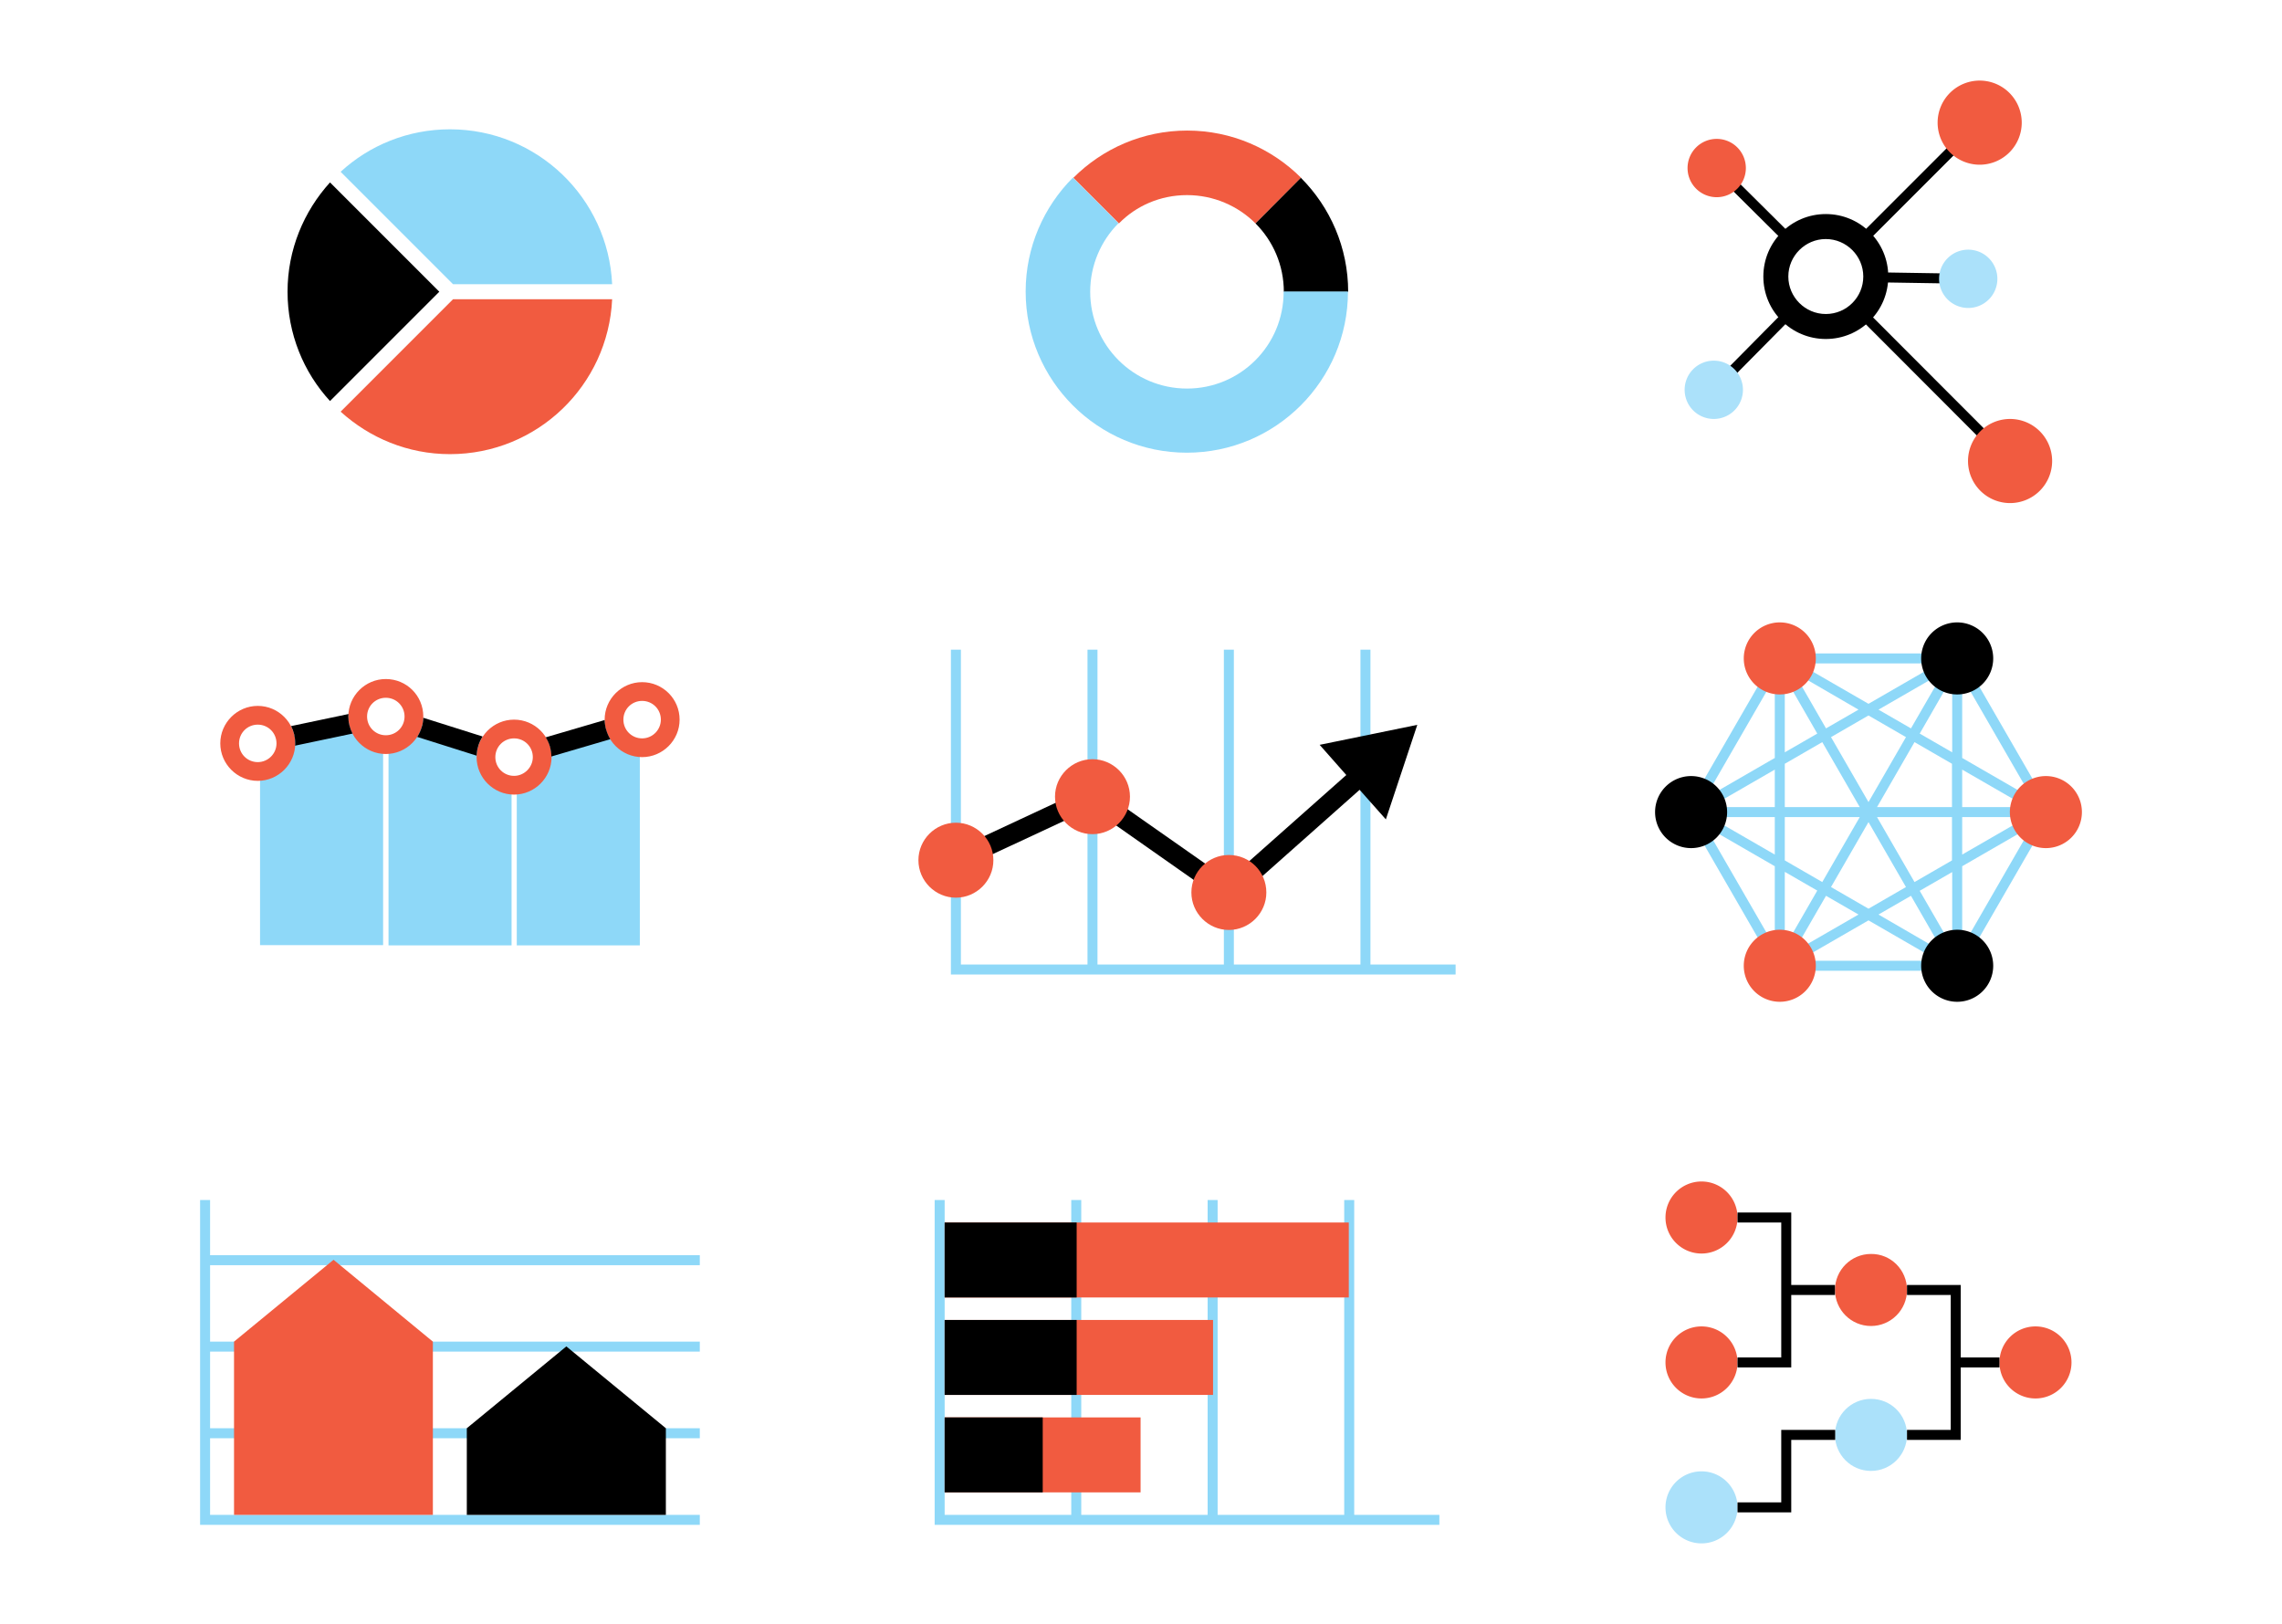 <?xml version="1.0" encoding="utf-8"?>
<svg id="master-artboard" viewBox="0 0 1096 780" version="1.1" xmlns="http://www.w3.org/2000/svg" x="0px" y="0px" style="enable-background:new 0 0 1096 780;" width="1096px" height="780px">

<path class="st0" d="M172,346l-34.5,8.1c0.2,1,0.3,1.9,0.3,2.9c0,7.4-5.7,13.4-12.9,14v82.9h59.1v-96.4&#10;&#9;&#9;C177.9,357,172.9,352.1,172,346z M295.3,349.2L259.9,360c0.3,1.1,0.5,2.3,0.5,3.6c0,7-5.3,12.8-12.2,13.5v76.9h59.1v-94.8&#10;&#9;&#9;C301.6,358.7,296.8,354.7,295.3,349.2z M233.3,363.6c0-1.4,0.2-2.8,0.6-4.1l-35.5-12.2c-1.3,5.5-6.1,9.7-11.8,10.3v96.4h59.1v-76.9&#10;&#9;&#9;C238.8,376.5,233.3,370.7,233.3,363.6z" style="fill: rgb(142, 216, 248);" transform="matrix(1, 0, 0, 1, -1.4210854715202004e-14, 0)"/><path class="st1" d="M123.8,339c-9.9,0-18,8.1-18,18s8.1,18,18,18c9.9,0,18-8.1,18-18S133.7,339,123.8,339z M123.8,366&#10;&#9;&#9;c-5,0-9-4-9-9c0-5,4-9,9-9s9,4,9,9C132.8,362,128.7,366,123.8,366z M246.9,345.6c-9.9,0-18,8.1-18,18c0,9.9,8.1,18,18,18&#10;&#9;&#9;c9.9,0,18-8.1,18-18C264.9,353.6,256.8,345.6,246.9,345.6z M246.9,372.6c-5,0-9-4-9-9c0-5,4-9,9-9c5,0,9,4,9,9&#10;&#9;&#9;C255.9,368.5,251.8,372.6,246.9,372.6z M185.3,326.1c-9.9,0-18,8.1-18,18c0,9.9,8.1,18,18,18c9.9,0,18-8.1,18-18&#10;&#9;&#9;C203.3,334.1,195.3,326.1,185.3,326.1z M185.3,353.1c-5,0-9-4-9-9c0-5,4-9,9-9c5,0,9,4,9,9C194.3,349.1,190.3,353.1,185.3,353.1z&#10;&#9;&#9; M308.4,327.6c-9.9,0-18,8.1-18,18c0,9.9,8.1,18,18,18c9.9,0,18-8.1,18-18C326.4,335.6,318.3,327.6,308.4,327.6z M308.4,354.6&#10;&#9;&#9;c-5,0-9-4-9-9c0-5,4-9,9-9c5,0,9,4,9,9C317.4,350.5,313.4,354.6,308.4,354.6z" style="fill: rgb(241, 91, 64);" transform="matrix(1, 0, 0, 1, -1.4210854715202004e-14, 0)"/><path d="M167.4,342.9l-27.6,5.8c1.3,2.5,2,5.3,2,8.3c0,0.4,0,0.8-0.1,1.1l27.6-5.8c-1.3-2.5-2-5.3-2-8.3&#10;&#9;&#9;C167.3,343.7,167.4,343.3,167.4,342.9z M290.4,345.8l-28.3,8.3c1.7,2.7,2.7,5.8,2.7,9.2l28.3-8.3&#10;&#9;&#9;C291.5,352.3,290.5,349.2,290.4,345.8z M200.4,353.9l28.5,9c0.1-3.4,1.2-6.5,2.9-9.2l-28.5-9C203.2,348.1,202.1,351.2,200.4,353.9z&#10;&#9;&#9;" transform="matrix(1, 0, 0, 1, -1.4210854715202004e-14, 0)"/>
<path class="st1" d="M570.1,93.7c12.8,0,24.5,5.2,32.9,13.6l21.9-21.9c-14-14-33.4-22.7-54.7-22.7c-21.4,0-40.7,8.7-54.7,22.7&#10;&#9;&#9;l21.9,21.9C545.6,98.9,557.2,93.7,570.1,93.7z" style="fill: rgb(241, 91, 64);" transform="matrix(1, 0, 0, 1, -1.4210854715202004e-14, 0)"/><path d="M624.8,85.4L603,107.3c8.4,8.4,13.6,20,13.6,32.9h30.9C647.5,118.8,638.8,99.4,624.8,85.4z" transform="matrix(1, 0, 0, 1, -1.4210854715202004e-14, 0)"/><path class="st0" d="M570.1,186.6c-25.7,0-46.5-20.8-46.5-46.5c0-12.8,5.2-24.5,13.6-32.9l-21.9-21.9c-14,14-22.7,33.4-22.7,54.7&#10;&#9;&#9;c0,42.7,34.7,77.4,77.4,77.4c42.7,0,77.4-34.7,77.4-77.4h-30.9C616.6,165.8,595.8,186.6,570.1,186.6z" style="fill: rgb(142, 216, 248);" transform="matrix(1, 0, 0, 1, -1.4210854715202004e-14, 0)"/>
<path d="M 658.2 463.2 L 658.2 312 L 653.4 312 L 653.4 463.2 L 592.6 463.2 L 592.6 312 L 587.8 312 L 587.8 463.2 L 527.1 463.2 L 527.1 312 L 522.3 312 L 522.3 463.2 L 461.5 463.2 L 461.5 312 L 456.7 312 L 456.7 468 L 699.1 468 L 699.1 463.2 Z" class="st0" style="fill: rgb(142, 216, 248);" transform="matrix(1, 0, 0, 1, -1.4210854715202004e-14, 0)"/><path d="M 633.8 357.7 L 646.6 372.2 L 589.9 422.5 L 525.1 377.1 L 457.1 408.8 L 461.1 417.5 L 524.2 388.1 L 590.6 434.7 L 653 379.3 L 665.6 393.5 L 680.7 348.1 Z" transform="matrix(1, 0, 0, 1, -1.4210854715202004e-14, 0)"/><path class="st1" d="M459.1,395.1c-9.9,0-18,8.1-18,18c0,9.9,8.1,18,18,18s18-8.1,18-18C477.1,403.2,469,395.1,459.1,395.1z" style="fill: rgb(241, 91, 64);" transform="matrix(1, 0, 0, 1, -1.4210854715202004e-14, 0)"/><path class="st1" d="M524.7,364.6c-9.9,0-18,8.1-18,18s8.1,18,18,18c9.9,0,18-8.1,18-18S534.6,364.6,524.7,364.6z" style="fill: rgb(241, 91, 64);" transform="matrix(1, 0, 0, 1, -1.4210854715202004e-14, 0)"/><path class="st1" d="M590.2,410.6c-9.9,0-18,8.1-18,18c0,9.9,8.1,18,18,18c9.9,0,18-8.1,18-18C608.2,418.6,600.2,410.6,590.2,410.6&#10;&#9;&#9;z" style="fill: rgb(241, 91, 64);" transform="matrix(1, 0, 0, 1, -1.4210854715202004e-14, 0)"/>
<path d="M876.9,102.8c-16.6,0-30,13.4-30,30c0,16.6,13.4,30,30,30c16.6,0,30-13.4,30-30C906.9,116.2,893.5,102.8,876.9,102.8z&#10;&#9;&#9; M876.9,150.8c-9.9,0-18-8.1-18-18c0-9.9,8.1-18,18-18c9.9,0,18,8.1,18,18C894.9,142.7,886.9,150.8,876.9,150.8z" transform="matrix(1, 0, 0, 1, -1.4210854715202004e-14, 0)"/><path d="M 839.2 142.2 H 844 V 194.8 H 839.2 V 142.2 Z" transform="matrix(0.711, 0.703, -0.703, 0.711, 361.561, -542.977)"/><path d="M 920 47.1 H 924.8 V 127.5 H 920 V 47.1 Z" transform="matrix(0.707, 0.707, -0.707, 0.707, 331.797, -626.545)"/><path d="M 837.1 187.2 A 14 14 0 0 1 823.1 201.2 A 14 14 0 0 1 809.1 187.2 A 14 14 0 0 1 823.1 173.2 A 14 14 0 0 1 837.1 187.2 Z" class="st2" style="fill: rgb(171, 225, 250);" transform="matrix(1, 0, 0, 1, -1.4210854715202004e-14, 0)"/><path d="M 817.3 95.6 H 866.5 V 100.4 H 817.3 V 95.6 Z" transform="matrix(0.71, 0.705, -0.705, 0.71, 313.68, -564.867)"/><path d="M 880.5 183.8 H 980.1 V 188.6 H 880.5 V 183.8 Z" transform="matrix(0.707, 0.708, -0.708, 0.707, 404.548, -603.575)"/><path d="M 900.1 131.1 H 945.3 V 135.9 H 900.1 V 131.1 Z" transform="matrix(1, 0.016, -0.016, 1, 2.253, -14.741)"/><path d="M 971 58.9 A 20.2 20.2 0 0 1 950.8 79.1 A 20.2 20.2 0 0 1 930.6 58.9 A 20.2 20.2 0 0 1 950.8 38.7 A 20.2 20.2 0 0 1 971 58.9 Z" class="st1" style="fill: rgb(241, 91, 64);" transform="matrix(1, 0, 0, 1, -1.4210854715202004e-14, 0)"/><path d="M 985.6 221.4 A 20.2 20.2 0 0 1 965.4 241.6 A 20.2 20.2 0 0 1 945.2 221.4 A 20.2 20.2 0 0 1 965.4 201.2 A 20.2 20.2 0 0 1 985.6 221.4 Z" class="st1" style="fill: rgb(241, 91, 64);" transform="matrix(1, 0, 0, 1, -1.4210854715202004e-14, 0)"/><path d="M 838.5 80.7 A 14 14 0 0 1 824.5 94.7 A 14 14 0 0 1 810.5 80.7 A 14 14 0 0 1 824.5 66.7 A 14 14 0 0 1 838.5 80.7 Z" class="st1" style="fill: rgb(241, 91, 64);" transform="matrix(1, 0, 0, 1, -1.4210854715202004e-14, 0)"/><path d="M 959.3 133.9 A 14 14 0 0 1 945.3 147.9 A 14 14 0 0 1 931.3 133.9 A 14 14 0 0 1 945.3 119.9 A 14 14 0 0 1 959.3 133.9 Z" class="st2" style="fill: rgb(171, 225, 250);" transform="matrix(1, 0, 0, 1, -1.4210854715202004e-14, 0)"/>
<g transform="matrix(1, 0, 0, 1, -1.4210854715202004e-14, 0)">
		<g>
			<path d="M 994.9 654.3 A 17.3 17.3 0 0 1 977.6 671.6 A 17.3 17.3 0 0 1 960.3 654.3 A 17.3 17.3 0 0 1 977.6 637 A 17.3 17.3 0 0 1 994.9 654.3 Z" class="st1" style="fill: rgb(241, 91, 64);"/>
		</g>
		<g>
			<path class="st2" d="M915.9,689.1c0,9.6-7.8,17.3-17.3,17.3c-9.6,0-17.3-7.8-17.3-17.3c0-9.6,7.8-17.3,17.3-17.3&#10;&#9;&#9;&#9;&#9;C908.2,671.8,915.9,679.5,915.9,689.1z" style="fill: rgb(171, 225, 250);"/>
			<path class="st1" d="M915.9,619.5c0,9.6-7.8,17.3-17.3,17.3c-9.6,0-17.3-7.8-17.3-17.3c0-9.6,7.8-17.3,17.3-17.3&#10;&#9;&#9;&#9;&#9;C908.2,602.1,915.9,609.9,915.9,619.5z" style="fill: rgb(241, 91, 64);"/>
		</g>
		<g>
			<path d="M 834.5 723.9 A 17.3 17.3 0 0 1 817.2 741.2 A 17.3 17.3 0 0 1 799.9 723.9 A 17.3 17.3 0 0 1 817.2 706.6 A 17.3 17.3 0 0 1 834.5 723.9 Z" class="st2" style="fill: rgb(171, 225, 250);"/>
			<path d="M 834.5 654.3 A 17.3 17.3 0 0 1 817.2 671.6 A 17.3 17.3 0 0 1 799.9 654.3 A 17.3 17.3 0 0 1 817.2 637 A 17.3 17.3 0 0 1 834.5 654.3 Z" class="st1" style="fill: rgb(241, 91, 64);"/>
			<path d="M 834.5 584.7 A 17.3 17.3 0 0 1 817.2 602 A 17.3 17.3 0 0 1 799.9 584.7 A 17.3 17.3 0 0 1 817.2 567.4 A 17.3 17.3 0 0 1 834.5 584.7 Z" class="st1" style="fill: rgb(241, 91, 64);"/>
		</g>
		<path d="M860.3,621.9h21v-4.8h-21v-34.8h-25.8v4.8h21v64.8h-21v4.8h25.8V621.9z M855.5,721.5h-21v4.8h25.8v-34.8h21.1v-4.8h-25.9&#10;&#9;&#9;&#9;V721.5z M941.7,651.9v-34.8h-25.8v4.8h21v64.8h-21v4.8h25.8v-34.8h18.6v-4.8H941.7z"/>
	</g>
<path d="M 100.9 602.8 L 336.1 602.8 L 336.1 607.6 L 100.9 607.6 L 100.9 644.3 L 336.1 644.3 L 336.1 649.1 L 100.9 649.1 L 100.9 685.9 L 336.1 685.9 L 336.1 690.7 L 100.9 690.7 L 100.9 727.5 L 336.1 727.5 L 336.1 732.3 L 96.1 732.3 L 96.1 576.3 L 100.9 576.3 Z" class="st0" style="fill: rgb(142, 216, 248);" transform="matrix(1, 0, 0, 1, -1.4210854715202004e-14, 0)"/><path d="M 207.9 644.3 L 160.2 605 L 112.4 644.3 L 112.4 727.5 L 207.9 727.5 Z" class="st1" style="fill: rgb(241, 91, 64);" transform="matrix(1, 0, 0, 1, -1.4210854715202004e-14, 0)"/><path d="M 319.8 685.9 L 272 646.6 L 224.2 685.9 L 224.2 727.5 L 319.8 727.5 Z" transform="matrix(1, 0, 0, 1, -1.4210854715202004e-14, 0)"/>
<path class="st0" d="M941.4,313.8h-88l-44,76.2l44,76.2h1.4l86.6,0l44-76.2L941.4,313.8z M852.4,325.2l0,38.8l-33.6,19.4&#10;&#9;&#9;L852.4,325.2z M821.2,387.6l31.2-18v18L821.2,387.6z M852.4,392.4v18l-31.2-18L852.4,392.4z M818.8,396.6l33.6,19.4l0,38.8&#10;&#9;&#9;L818.8,396.6z M893.2,387.6h-36v-20.8l18-10.4L893.2,387.6z M879.4,354l18-10.4l18,10.4l-18,31.2L879.4,354z M897.4,394.8l18,31.2&#10;&#9;&#9;l-18,10.4l-18-10.4L897.4,394.8z M901.5,392.4h36v20.8l-18,10.4L901.5,392.4z M901.5,387.6l18-31.2l18,10.4v20.8H901.5z&#10;&#9;&#9; M937.6,361.3l-15.6-9l15.6-27.1V361.3z M917.8,349.8l-15.6-9l31.2-18L917.8,349.8z M931,318.6L897.4,338l-33.6-19.4H931z&#10;&#9;&#9; M892.6,340.8l-15.6,9l-15.6-27.1L892.6,340.8z M857.2,325.2l15.6,27.1l-15.6,9V325.2z M857.2,392.4h36l-18,31.2l-18-10.4V392.4z&#10;&#9;&#9; M857.2,418.7l15.6,9l-15.6,27.1V418.7z M877,430.2l15.6,9l-31.2,18L877,430.2z M863.8,461.4l33.6-19.4l33.6,19.4L863.8,461.4z&#10;&#9;&#9; M902.2,439.2l15.6-9l15.6,27.1L902.2,439.2z M937.6,454.8L922,427.8l15.6-9V454.8z M976,383.4L942.4,364l0-38.8L976,383.4z&#10;&#9;&#9; M942.4,387.6v-18l31.2,18H942.4z M973.6,392.4l-31.2,18v-18L973.6,392.4z M942.4,416l33.6-19.4l-33.6,58.3V416z" style="fill: rgb(142, 216, 248);" transform="matrix(1, 0, 0, 1, -1.4210854715202004e-14, 0)"/><path d="M 999.9 390 A 17.3 17.3 0 0 1 982.6 407.3 A 17.3 17.3 0 0 1 965.3 390 A 17.3 17.3 0 0 1 982.6 372.7 A 17.3 17.3 0 0 1 999.9 390 Z" class="st1" style="fill: rgb(241, 91, 64);" transform="matrix(1, 0, 0, 1, -1.4210854715202004e-14, 0)"/><path d="M 957.3 316.2 A 17.3 17.3 0 0 1 940 333.5 A 17.3 17.3 0 0 1 922.7 316.2 A 17.3 17.3 0 0 1 940 298.9 A 17.3 17.3 0 0 1 957.3 316.2 Z" transform="matrix(1, 0, 0, 1, -1.4210854715202004e-14, 0)"/><path d="M 872.1 316.2 A 17.3 17.3 0 0 1 854.8 333.5 A 17.3 17.3 0 0 1 837.5 316.2 A 17.3 17.3 0 0 1 854.8 298.9 A 17.3 17.3 0 0 1 872.1 316.2 Z" class="st1" style="fill: rgb(241, 91, 64);" transform="matrix(1, 0, 0, 1, -1.4210854715202004e-14, 0)"/><path d="M 829.5 390 A 17.3 17.3 0 0 1 812.2 407.3 A 17.3 17.3 0 0 1 794.9 390 A 17.3 17.3 0 0 1 812.2 372.7 A 17.3 17.3 0 0 1 829.5 390 Z" transform="matrix(1, 0, 0, 1, -1.4210854715202004e-14, 0)"/><path d="M 872.1 463.8 A 17.3 17.3 0 0 1 854.8 481.1 A 17.3 17.3 0 0 1 837.5 463.8 A 17.3 17.3 0 0 1 854.8 446.5 A 17.3 17.3 0 0 1 872.1 463.8 Z" class="st1" style="fill: rgb(241, 91, 64);" transform="matrix(1, 0, 0, 1, -1.4210854715202004e-14, 0)"/><path d="M 957.3 463.8 A 17.3 17.3 0 0 1 940 481.1 A 17.3 17.3 0 0 1 922.7 463.8 A 17.3 17.3 0 0 1 940 446.5 A 17.3 17.3 0 0 1 957.3 463.8 Z" transform="matrix(1, 0, 0, 1, -1.4210854715202004e-14, 0)"/>
<path d="M 650.4 727.5 L 650.4 576.3 L 645.6 576.3 L 645.6 727.5 L 584.8 727.5 L 584.8 576.3 L 580 576.3 L 580 727.5 L 519.3 727.5 L 519.3 576.3 L 514.5 576.3 L 514.5 727.5 L 453.7 727.5 L 453.7 576.3 L 448.9 576.3 L 448.9 732.3 L 691.3 732.3 L 691.3 727.5 Z" class="st0" style="fill: rgb(142, 216, 248);" transform="matrix(1, 0, 0, 1, -1.4210854715202004e-14, 0)"/><path d="M 453.7 680.7 H 547.8 V 716.7 H 453.7 V 680.7 Z" class="st1" style="fill: rgb(241, 91, 64);" transform="matrix(1, 0, 0, 1, -2.842170943040401e-14, 0)"/><path d="M 453.7 680.7 H 500.8 V 716.7 H 453.7 V 680.7 Z" transform="matrix(1, 0, 0, 1, -2.842170943040401e-14, 0)"/><path d="M 453.7 587.1 H 647.8 V 623.1 H 453.7 V 587.1 Z" class="st1" style="fill: rgb(241, 91, 64);" transform="matrix(1, 0, 0, 1, -2.842170943040401e-14, 0)"/><path d="M 453.7 587.1 H 517.1 V 623.1 H 453.7 V 587.1 Z" transform="matrix(1, 0, 0, 1, -2.842170943040401e-14, 0)"/><path d="M 453.7 633.9 H 582.6 V 669.9 H 453.7 V 633.9 Z" class="st1" style="fill: rgb(241, 91, 64);" transform="matrix(1, 0, 0, 1, -2.842170943040401e-14, 0)"/><path d="M 453.7 633.9 H 517.1 V 669.9 H 453.7 V 633.9 Z" transform="matrix(1, 0, 0, 1, -2.842170943040401e-14, 0)"/>
<path d="M158.5,87.6c-12.6,13.9-20.4,32.3-20.4,52.5c0,20.2,7.7,38.7,20.4,52.5l52.5-52.5L158.5,87.6z" transform="matrix(1, 0, 0, 1, -1.4210854715202004e-14, 0)"/><path class="st0" d="M217.6,136.5H294c-1.9-41.4-36-74.4-77.9-74.4c-20.2,0-38.7,7.7-52.5,20.4L217.6,136.5z" style="fill: rgb(142, 216, 248);" transform="matrix(1, 0, 0, 1, -1.4210854715202004e-14, 0)"/><path class="st1" d="M217.6,143.7l-54,54c13.9,12.6,32.3,20.4,52.5,20.4c41.9,0,76-33,77.9-74.4H217.6z" style="fill: rgb(241, 91, 64);" transform="matrix(1, 0, 0, 1, -1.4210854715202004e-14, 0)"/>
</svg>